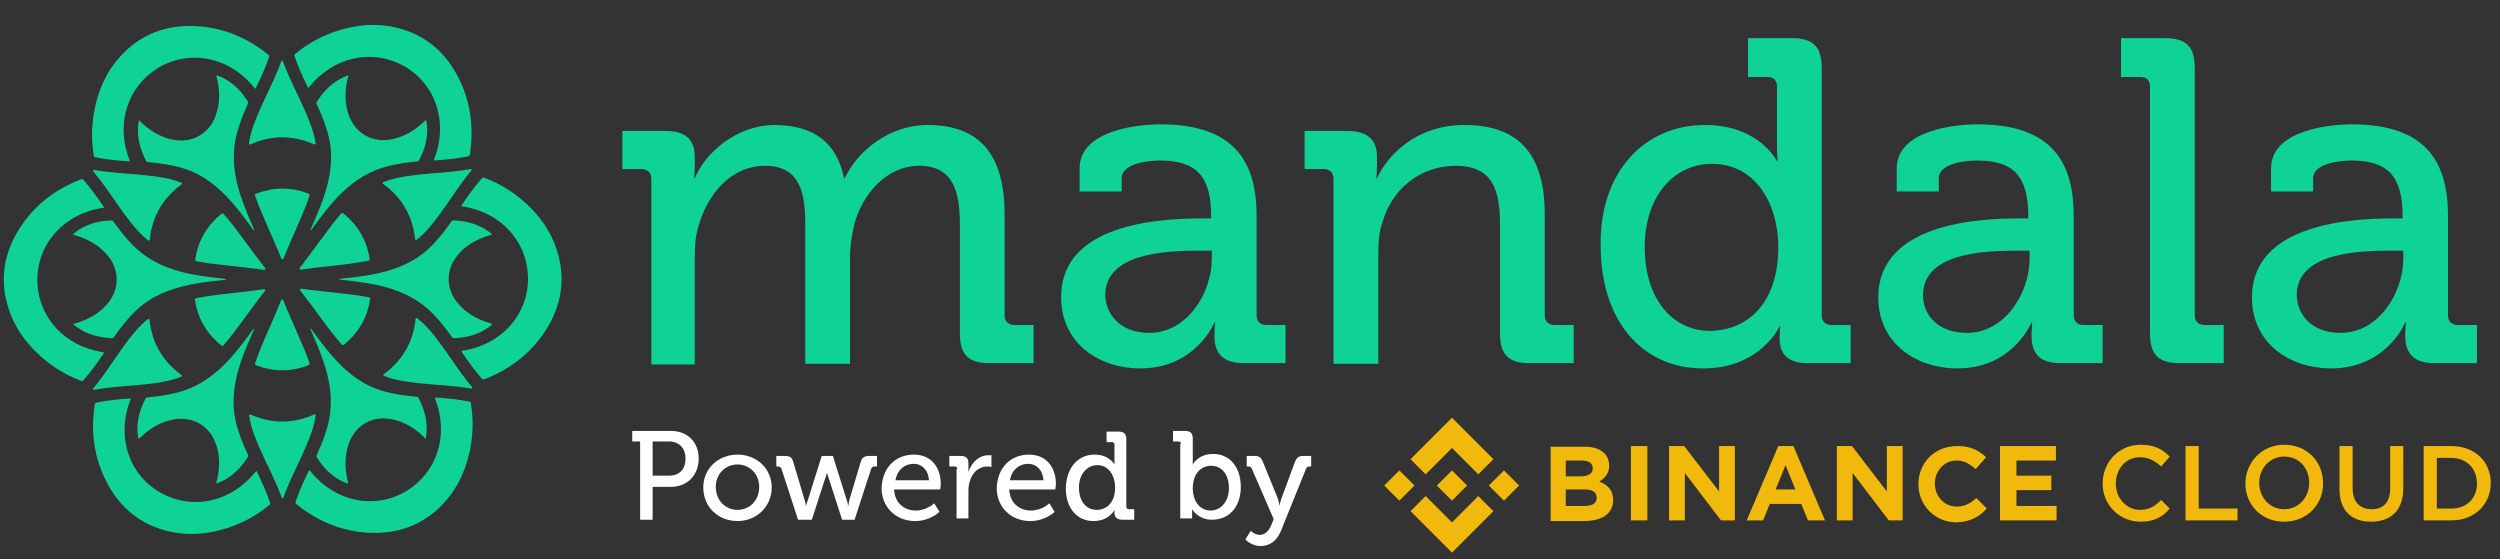 <?xml version="1.0" encoding="utf-8"?>
<!-- Generator: Adobe Illustrator 25.0.0, SVG Export Plug-In . SVG Version: 6.00 Build 0)  -->
<svg version="1.1" id="Layer_1" xmlns="http://www.w3.org/2000/svg" xmlns:xlink="http://www.w3.org/1999/xlink" x="0px" y="0px"
	 viewBox="0 0 380 85" style="enable-background:new 0 0 380 85;" xml:space="preserve">
<rect x="0" y="0" width="380" height="85" fill="#333333" stroke="none"/>
<style type="text/css">
	.st0{enable-background:new    ;}
	.st1{fill:#0FD297;}
	.st2{fill:#FFFFFF;}
	.st3{clip-path:url(#SVGID_2_);fill:#F0B90B;}
	.st4{clip-path:url(#SVGID_4_);}
	.st5{clip-path:url(#SVGID_6_);fill:#F0B90B;}
</style>
<g class="st0">
	<path class="st1" d="M99,27.2c0-1-0.6-1.5-1.5-1.5h-2.9v-5.8h6.5c3.1,0,4.5,1.3,4.5,3.9v1.3c0,1.1-0.1,2-0.1,2h0.1
		c1.7-4.1,6.6-8.1,12.1-8.1c6,0,9.5,2.7,10.6,8.1h0.1c2-4.3,6.9-8.1,12.6-8.1c8,0,11.7,4.6,11.7,13.6v15.3c0,1,0.6,1.5,1.5,1.5h2.9
		v5.8h-6.7c-3.2,0-4.5-1.3-4.5-4.5V34.1c0-5-1-8.9-6.2-8.9c-4.9,0-8.7,4.3-9.9,9.1c-0.3,1.5-0.6,3-0.6,4.8v16.2h-6.8V34.1
		c0-4.6-0.7-8.9-6.1-8.9c-5.2,0-8.8,4.3-10.2,9.4c-0.4,1.4-0.5,2.9-0.5,4.6v16.2H99V27.2z"/>
	<path class="st1" d="M182.6,33.2h1.5v-0.3c0-6.2-2.3-8.5-7.8-8.5c-1.7,0-5.8,0.4-5.8,2.7v2h-6.4v-3.5c0-5.8,8.8-6.7,12.3-6.7
		c11.5,0,14.6,6,14.6,13.9v15.1c0,1,0.6,1.5,1.5,1.5h2.9v5.8H189c-3.1,0-4.4-1.5-4.4-4.1c0-1.2,0.1-2.1,0.1-2.1h-0.1
		c0,0-2.8,7-11.3,7c-6.1,0-12-3.7-12-10.8C161.2,33.9,176.6,33.2,182.6,33.2z M174.7,50.6c5.7,0,9.5-6,9.5-11.3v-1.2h-1.8
		c-5.1,0-14.4,0.3-14.4,6.8C168.1,47.8,170.3,50.6,174.7,50.6z"/>
	<path class="st1" d="M202.7,27.2c0-1-0.6-1.5-1.5-1.5h-2.9v-5.8h6.5c3,0,4.5,1.3,4.5,3.9v1.3c0,1.1-0.1,2-0.1,2h0.1
		c1.4-3.1,5.6-8.1,13.3-8.1c8.4,0,12.2,4.6,12.2,13.6v15.3c0,1,0.6,1.5,1.5,1.5h2.9v5.8h-6.7c-3.2,0-4.5-1.3-4.5-4.5V34.1
		c0-5-1-8.9-6.7-8.9c-5.5,0-9.8,3.6-11.2,8.7c-0.5,1.4-0.6,3-0.6,4.8v16.6h-6.8V27.2z"/>
	<path class="st1" d="M259.2,19c8.2,0,10.9,5.5,10.9,5.5h0.1c0,0-0.1-1.1-0.1-2.4v-8.9c0-1.1-0.6-1.5-1.5-1.5h-2.9V5.8h6.7
		c3.2,0,4.5,1.3,4.5,4.5v37.6c0,1,0.6,1.5,1.5,1.5h2.9v5.8h-6.5c-3.1,0-4.3-1.4-4.3-3.8c0-1,0.1-1.8,0.1-1.8h-0.1
		c0,0-2.9,6.4-11.6,6.4c-9.6,0-15.6-7.6-15.6-18.6C243.1,26.3,249.8,19,259.2,19z M270.3,37.5c0-6.3-3.3-12.6-10.1-12.6
		c-5.5,0-10.2,4.6-10.2,12.7c0,7.7,4.1,12.7,10,12.7C265.3,50.2,270.3,46.5,270.3,37.5z"/>
	<path class="st1" d="M306.8,33.2h1.5v-0.3c0-6.2-2.3-8.5-7.8-8.5c-1.7,0-5.8,0.4-5.8,2.7v2h-6.4v-3.5c0-5.8,8.8-6.7,12.3-6.7
		c11.5,0,14.6,6,14.6,13.9v15.1c0,1,0.6,1.5,1.5,1.5h2.9v5.8h-6.4c-3.2,0-4.4-1.5-4.4-4.1c0-1.2,0.1-2.1,0.1-2.1h-0.1
		c0,0-2.8,7-11.3,7c-6.1,0-12-3.7-12-10.8C285.5,33.9,300.9,33.2,306.8,33.2z M299,50.6c5.7,0,9.5-6,9.5-11.3v-1.2h-1.8
		c-5.1,0-14.4,0.3-14.4,6.8C292.3,47.8,294.5,50.6,299,50.6z"/>
	<path class="st1" d="M326.8,13.2c0-1.1-0.6-1.5-1.5-1.5h-2.9V5.8h6.7c3.2,0,4.5,1.3,4.5,4.5v37.6c0,1,0.6,1.5,1.5,1.5h2.9v5.8h-6.7
		c-3.2,0-4.5-1.3-4.5-4.5V13.2z"/>
	<path class="st1" d="M363.7,33.2h1.5v-0.3c0-6.2-2.3-8.5-7.8-8.5c-1.7,0-5.8,0.4-5.8,2.7v2h-6.4v-3.5c0-5.8,8.8-6.7,12.3-6.7
		c11.5,0,14.6,6,14.6,13.9v15.1c0,1,0.6,1.5,1.5,1.5h2.9v5.8H370c-3.1,0-4.4-1.5-4.4-4.1c0-1.2,0.1-2.1,0.1-2.1h-0.1
		c0,0-2.8,7-11.3,7c-6.1,0-12-3.7-12-10.8C342.3,33.9,357.7,33.2,363.7,33.2z M355.8,50.6c5.7,0,9.5-6,9.5-11.3v-1.2h-1.8
		c-5.1,0-14.4,0.3-14.4,6.8C349.2,47.8,351.3,50.6,355.8,50.6z"/>
</g>
<g class="st0">
	<path class="st2" d="M97.3,67.1h-1.2v-1.6h5.9c2.5,0,4.2,1.7,4.2,4.2S104.5,74,102,74h-2.8v5h-1.9V67.1z M101.7,72.3
		c1.6,0,2.5-1,2.5-2.6s-1-2.6-2.5-2.6h-2.5v5.2H101.7z"/>
	<path class="st2" d="M112.1,69.1c2.9,0,5.2,2.1,5.2,5s-2.3,5.1-5.2,5.1c-2.9,0-5.2-2.1-5.2-5.1C106.9,71.2,109.2,69.1,112.1,69.1z
		 M112.1,77.5c1.8,0,3.3-1.4,3.3-3.5c0-2-1.5-3.4-3.3-3.4s-3.3,1.4-3.3,3.4C108.8,76.1,110.3,77.5,112.1,77.5z"/>
	<path class="st2" d="M118.8,71.3c-0.1-0.3-0.3-0.4-0.6-0.4H118v-1.6h1.2c0.9,0,1.2,0.2,1.4,1l1.7,5.7c0.2,0.5,0.2,1,0.2,1l0,0
		c0,0,0.1-0.5,0.3-1l2.1-6.7h1.7l2.1,6.7c0.2,0.5,0.2,1,0.2,1l0,0c0,0,0.1-0.5,0.2-1l1.7-5.7c0.2-0.8,0.6-1,1.4-1h1.1v1.6H133
		c-0.3,0-0.5,0.1-0.6,0.4l-2.5,7.7H128l-2-6.2c-0.2-0.5-0.3-1-0.3-1l0,0c0,0-0.1,0.6-0.3,1l-2,6.2h-2.1L118.8,71.3z"/>
	<path class="st2" d="M138.9,69.1c2.7,0,4.1,2,4.1,4.5c0,0.2-0.1,0.8-0.1,0.8h-7c0.1,2.1,1.6,3.2,3.3,3.2s2.8-1.1,2.8-1.1l0.8,1.3
		c0,0-1.4,1.4-3.7,1.4c-3,0-5.1-2.2-5.1-5C134.1,71,136.2,69.1,138.9,69.1z M141.2,73c-0.1-1.6-1.1-2.5-2.3-2.5
		c-1.4,0-2.5,0.9-2.8,2.5H141.2z"/>
	<path class="st2" d="M145.5,71.3c0-0.3-0.2-0.4-0.4-0.4h-0.8v-1.6h1.7c0.8,0,1.2,0.3,1.2,1.1V71c0,0.4,0,0.7,0,0.7l0,0
		c0.5-1.4,1.6-2.5,3-2.5c0.2,0,0.5,0,0.5,0V71c0,0-0.2-0.1-0.6-0.1c-1.2,0-2.3,0.8-2.7,2.3c-0.2,0.6-0.2,1.1-0.2,1.7v3.9h-1.8v-7.5
		H145.5z"/>
	<path class="st2" d="M156.4,69.1c2.7,0,4.1,2,4.1,4.5c0,0.2-0.1,0.8-0.1,0.8h-7c0.1,2.1,1.6,3.2,3.3,3.2s2.8-1.1,2.8-1.1l0.8,1.3
		c0,0-1.4,1.4-3.7,1.4c-3,0-5.1-2.2-5.1-5C151.6,71,153.7,69.1,156.4,69.1z M158.6,73c-0.1-1.6-1.1-2.5-2.3-2.5
		c-1.4,0-2.5,0.9-2.8,2.5H158.6z"/>
	<path class="st2" d="M166.4,69.1c2.2,0,3,1.5,3,1.5l0,0c0,0,0-0.3,0-0.6v-2.4c0-0.3-0.2-0.4-0.4-0.4h-0.8v-1.6h1.8
		c0.9,0,1.2,0.4,1.2,1.2V77c0,0.3,0.2,0.4,0.4,0.4h0.8V79h-1.8c-0.8,0-1.2-0.4-1.2-1c0-0.3,0-0.5,0-0.5l0,0c0,0-0.8,1.7-3.2,1.7
		c-2.6,0-4.2-2.1-4.2-5C162.1,71,163.9,69.1,166.4,69.1z M169.5,74.1c0-1.7-0.9-3.4-2.7-3.4c-1.5,0-2.8,1.3-2.8,3.4s1.1,3.4,2.7,3.4
		C168.1,77.5,169.5,76.5,169.5,74.1z"/>
	<path class="st2" d="M179.5,67.5c0-0.3-0.2-0.4-0.4-0.4h-0.8v-1.6h1.8c0.9,0,1.2,0.4,1.2,1.2v3.1c0,0.5,0,0.8,0,0.8l0,0
		c0,0,0.8-1.6,3.1-1.6c2.6,0,4.2,2.1,4.2,5c0,3.1-1.8,5-4.4,5c-2.1,0-3-1.6-3-1.6l0,0c0,0,0,0.3,0,0.7v0.7h-1.8V67.5H179.5z
		 M184,77.6c1.5,0,2.8-1.3,2.8-3.4s-1.1-3.4-2.7-3.4c-1.4,0-2.8,1-2.8,3.5C181.3,75.9,182.2,77.6,184,77.6z"/>
	<path class="st2" d="M191.5,81.3c0.7,0,1.3-0.5,1.7-1.4l0.4-1l-3.3-7.6c-0.1-0.3-0.3-0.4-0.6-0.4h-0.2v-1.6h1.1
		c0.8,0,1.1,0.2,1.4,1l2.2,5.4c0.2,0.5,0.3,1.2,0.3,1.2l0,0c0,0,0.1-0.7,0.3-1.2l2-5.4c0.3-0.8,0.6-1,1.4-1h1.1v1.6h-0.2
		c-0.3,0-0.5,0.1-0.6,0.4l-3.8,9.4c-0.6,1.5-1.7,2.3-3.1,2.3c-1.4,0-2.3-1-2.3-1l0.8-1.3C190.1,80.6,190.6,81.3,191.5,81.3z"/>
</g>
<g>
	<g>
		<g>
			<g>
				<g>
					<g>
						<defs>
							<rect id="SVGID_1_" x="210.4" y="63.5" width="168.2" height="21.2"/>
						</defs>
						<clipPath id="SVGID_2_">
							<use xlink:href="#SVGID_1_"  style="overflow:visible;"/>
						</clipPath>
						<path class="st3" d="M220.7,79.4l-4-4l-2.3,2.3l6.3,6.3l6.3-6.3l-2.3-2.3L220.7,79.4z M210.4,73.8l2.3,2.3l2.3-2.3l-2.3-2.3
							L210.4,73.8z M218.4,73.8l2.3,2.3l2.3-2.3l-2.3-2.3L218.4,73.8z M226.3,73.8l2.3,2.3l2.3-2.3l-2.3-2.3L226.3,73.8z
							 M220.7,63.5l-6.3,6.3l2.3,2.3l4-4l4,4l2.3-2.3L220.7,63.5z"/>
					</g>
				</g>
			</g>
		</g>
		<g>
			<g>
				<g>
					<g>
						<defs>
							<rect id="SVGID_3_" x="210.4" y="63.5" width="168.2" height="21.2"/>
						</defs>
						<clipPath id="SVGID_4_">
							<use xlink:href="#SVGID_3_"  style="overflow:visible;"/>
						</clipPath>
						<g class="st4">
							<g>
								<g>
									<g>
										<g>
											<defs>
												<rect id="SVGID_5_" x="210.4" y="63.5" width="168.2" height="21.2"/>
											</defs>
											<clipPath id="SVGID_6_">
												<use xlink:href="#SVGID_5_"  style="overflow:visible;"/>
											</clipPath>
											<path class="st5" d="M245.2,76L245.2,76c0-1.5-0.8-2.3-2.1-2.8c0.8-0.5,1.5-1.2,1.5-2.4l0,0c0-1.8-1.4-2.9-3.7-2.9h-5.2
												v11.3h5.4C243.5,79.1,245.2,78.1,245.2,76L245.2,76z M242.1,71.2c0,0.8-0.7,1.2-1.8,1.2H238V70h2.4
												C241.5,70,242.1,70.4,242.1,71.2L242.1,71.2z M242.7,75.7c0,0.8-0.7,1.2-1.8,1.2H238v-2.5h2.9
												C242.2,74.4,242.7,74.9,242.7,75.7L242.7,75.7z M250.4,79.1V67.8h-2.5v11.3L250.4,79.1z M263.7,79.1V67.8h-2.4v6.9
												l-5.3-6.9h-2.3v11.3h2.4v-7.2l5.5,7.2L263.7,79.1z M277.4,79.1l-4.8-11.3h-2.3l-4.8,11.3h2.5l1-2.5h4.8l1,2.5H277.4z
												 M272.9,74.4h-3l1.5-3.7L272.9,74.4z M289.2,79.1V67.8h-2.4v6.9l-5.3-6.9h-2.3v11.3h2.4v-7.2l5.5,7.2L289.2,79.1z
												 M302,77.3l-1.6-1.6c-0.9,0.8-1.7,1.3-3,1.3c-1.9,0-3.3-1.6-3.3-3.5l0,0c0-1.9,1.4-3.5,3.3-3.5c1.1,0,2,0.5,2.9,1.3
												l1.6-1.8c-1.1-1-2.3-1.7-4.4-1.7c-3.5,0-5.9,2.6-5.9,5.8l0,0c0,3.2,2.5,5.8,5.8,5.8C299.6,79.3,300.9,78.5,302,77.3
												 M312.6,79.1v-2.2h-6.1v-2.4h5.3v-2.2h-5.3V70h6v-2.2H304v11.3L312.6,79.1z M325.4,79.3c-3.3,0-5.8-2.6-5.8-5.8
												c0-3.2,2.4-5.9,5.8-5.9c2.1,0,3.3,0.7,4.4,1.8l-1.3,1.5c-0.9-0.8-1.9-1.4-3.2-1.4c-2.2,0-3.7,1.8-3.7,4s1.6,4,3.7,4
												c1.4,0,2.3-0.6,3.2-1.5l1.3,1.3C328.8,78.5,327.5,79.3,325.4,79.3L325.4,79.3z M332.2,67.8h2v9.5h5.9v1.8h-7.9V67.8z
												 M347.2,79.3c-3.5,0-5.9-2.6-5.9-5.8s2.5-5.9,5.9-5.9c3.5,0,5.9,2.6,5.9,5.8C353.2,76.6,350.7,79.3,347.2,79.3
												L347.2,79.3z M347.2,69.4c-2.2,0-3.8,1.8-3.8,4s1.6,4,3.8,4c2.2,0,3.8-1.8,3.8-4S349.5,69.4,347.2,69.4L347.2,69.4z
												 M365.3,74.2c0,3.4-1.9,5.1-4.9,5.1s-4.8-1.7-4.8-5v-6.5h2v6.4c0,2.1,1.1,3.2,2.9,3.2s2.8-1.1,2.8-3.1v-6.5h2V74.2z
												 M372.6,79.1h-4.2V67.8h4.2c3.6,0,6,2.4,6,5.6S376.2,79.1,372.6,79.1 M372.6,69.6h-2.2v7.7h2.2c2.4,0,3.9-1.6,3.9-3.8
												S375,69.6,372.6,69.6"/>
										</g>
									</g>
								</g>
							</g>
						</g>
					</g>
				</g>
			</g>
		</g>
	</g>
</g>
<g>
	<g>
		<g>
			<g>
				<path class="st1" d="M47.275,49.966c1.041,1.417,2.051,2.814,3.21,4.14c2.088,2.39,4.475,4.35,7.579,5.288
					c1.704,0.515,3.455,0.745,5.219,0.908c0.139,0.013,0.243,0.027,0.323,0.18c0.922,1.759,1.431,3.604,1.192,5.608
					c-0.019,0.156-0.044,0.312-0.073,0.505c-0.006,0.04-0.055,0.056-0.084,0.028c-0.419-0.412-0.817-0.783-1.252-1.11
					c-1.455-1.096-3.056-1.841-4.901-1.915c-2.456-0.099-4.564,1.361-5.428,3.71c-0.703,1.913-0.673,3.853-0.205,5.808
					c0.023,0.095,0.047,0.19,0.064,0.287c0.008,0.045,0.002,0.102-0.034,0.092c-0.724-0.212-1.373-0.577-1.988-1
					c-1.132-0.781-2.008-1.801-2.738-2.959c-0.12-0.191-0.044-0.321,0.026-0.474c0.6-1.308,1.13-2.64,1.534-4.024
					c0.816-2.797,0.692-5.585-0.038-8.373c-0.572-2.183-1.458-4.248-2.364-6.306c-0.049-0.112-0.093-0.226-0.139-0.34
					C47.145,49.938,47.237,49.903,47.275,49.966z"/>
				<path class="st1" d="M43.079,75.621c-0.044,0.122-0.216,0.124-0.261,0.002c-0.953-2.626-2.25-4.987-3.328-7.445
					c-0.711-1.621-1.379-3.258-1.626-5.03c0,0,0-0.001,0-0.001c-0.015-0.108,0.095-0.188,0.195-0.144
					c3.253,1.436,6.484,1.436,9.733-0.017c0.099-0.044,0.208,0.039,0.193,0.147c-0.179,1.31-0.573,2.477-1.022,3.629
					c-0.845,2.164-1.922,4.224-2.867,6.342C43.735,73.908,43.399,74.723,43.079,75.621z"/>
				<path class="st1" d="M42.736,45.636c0.059-0.144,0.264-0.142,0.321,0.003c0.132,0.337,0.26,0.668,0.4,0.993
					c0.934,2.162,1.882,4.319,2.808,6.484c0.279,0.653,0.493,1.334,0.757,1.995c0.094,0.235,0.051,0.334-0.188,0.424
					c-2.615,0.995-5.226,1.001-7.845,0.012c-0.247-0.093-0.26-0.197-0.182-0.428c0.801-2.363,1.875-4.613,2.855-6.901
					C42.03,47.362,42.378,46.497,42.736,45.636L42.736,45.636z"/>
			</g>
			<path class="st1" d="M66.116,60.555c-0.027-0.069,0.026-0.143,0.1-0.138c1.747,0.118,3.441,0.291,5.118,0.625
				c0.225,0.045,0.22,0.188,0.244,0.34c0.396,2.443,0.327,4.875-0.203,7.291c-0.636,2.899-1.84,5.529-3.857,7.73
				c-3.082,3.363-6.967,4.811-11.475,4.575c-4.123-0.216-7.759-1.745-10.969-4.321c-0.159-0.127-0.194-0.232-0.127-0.43
				c0.542-1.613,1.249-3.154,1.993-4.681c0,0,0-0.001,0.001-0.001c0.032-0.064,0.122-0.068,0.167-0.011
				c3.751,4.767,9.956,6.049,14.826,3C66.383,71.749,68.326,66.167,66.116,60.555z"/>
		</g>
		<g>
			<g>
				<path class="st1" d="M38.619,50.059c-0.707,1.611-1.411,3.183-1.981,4.85c-1.026,3.004-1.53,6.051-0.79,9.208
					c0.406,1.733,1.082,3.365,1.823,4.974c0.058,0.127,0.098,0.224,0.006,0.37c-1.063,1.678-2.405,3.041-4.261,3.836
					c-0.145,0.062-0.292,0.118-0.474,0.189c-0.038,0.015-0.076-0.02-0.066-0.059c0.148-0.569,0.269-1.099,0.335-1.64
					c0.221-1.808,0.066-3.567-0.792-5.202c-1.143-2.176-3.461-3.273-5.927-2.845c-2.008,0.348-3.673,1.343-5.132,2.727
					c-0.071,0.067-0.142,0.136-0.216,0.199c-0.035,0.03-0.087,0.053-0.097,0.017c-0.179-0.733-0.187-1.478-0.127-2.221
					c0.11-1.371,0.556-2.64,1.193-3.851c0.105-0.2,0.256-0.199,0.423-0.214c1.432-0.134,2.852-0.341,4.252-0.683
					c2.83-0.692,5.183-2.193,7.232-4.22c1.605-1.587,2.95-3.387,4.279-5.2c0.072-0.099,0.15-0.193,0.225-0.29
					C38.579,49.932,38.655,49.994,38.619,50.059z"/>
				<path class="st1" d="M14.304,59.252c-0.128,0.023-0.215-0.126-0.132-0.225c1.798-2.138,3.194-4.442,4.784-6.605
					c1.048-1.426,2.132-2.823,3.543-3.923c0,0,0.001-0.001,0.001-0.001c0.086-0.067,0.21-0.011,0.222,0.096
					c0.382,3.535,1.999,6.333,4.881,8.42c0.088,0.064,0.07,0.2-0.031,0.241c-1.224,0.5-2.431,0.742-3.654,0.929
					c-2.297,0.35-4.619,0.447-6.926,0.688C16.115,58.964,15.241,59.08,14.304,59.252z"/>
				<path class="st1" d="M40.1,43.963c0.154-0.021,0.255,0.158,0.158,0.279c-0.226,0.283-0.448,0.559-0.66,0.843
					c-1.405,1.89-2.799,3.789-4.212,5.674c-0.426,0.569-0.909,1.094-1.349,1.653c-0.157,0.199-0.263,0.211-0.462,0.049
					c-2.169-1.767-3.48-4.026-3.933-6.787c-0.043-0.261,0.04-0.324,0.279-0.371c2.447-0.488,4.932-0.682,7.404-0.978
					C38.252,44.215,39.175,44.083,40.1,43.963L40.1,43.963z"/>
			</g>
			<path class="st1" d="M38.869,71.67c0.046-0.058,0.137-0.049,0.17,0.018c0.772,1.572,1.469,3.126,2.018,4.745
				c0.074,0.218-0.053,0.284-0.173,0.382c-1.918,1.565-4.059,2.721-6.416,3.47c-2.829,0.899-5.708,1.171-8.623,0.525
				c-4.454-0.987-7.65-3.628-9.7-7.65c-1.874-3.678-2.368-7.592-1.743-11.66c0.031-0.201,0.104-0.284,0.309-0.325
				c1.668-0.336,3.356-0.495,5.05-0.614c0,0,0.001,0,0.001,0c0.071-0.005,0.12,0.072,0.093,0.139
				c-2.253,5.632-0.261,11.647,4.814,14.34C29.309,77.498,35.115,76.39,38.869,71.67z"/>
		</g>
	</g>
	<g>
		<g>
			<g>
				<path class="st1" d="M38.548,34.983c-1.041-1.417-2.051-2.814-3.21-4.14c-2.088-2.39-4.475-4.35-7.579-5.288
					c-1.704-0.515-3.455-0.745-5.219-0.908c-0.139-0.013-0.243-0.027-0.323-0.18c-0.922-1.759-1.431-3.604-1.192-5.608
					c0.019-0.156,0.044-0.312,0.073-0.505c0.006-0.04,0.055-0.056,0.084-0.028c0.419,0.412,0.817,0.783,1.252,1.11
					c1.455,1.096,3.056,1.841,4.901,1.915c2.456,0.099,4.564-1.361,5.428-3.71c0.703-1.913,0.673-3.853,0.205-5.808
					c-0.023-0.095-0.047-0.19-0.064-0.287c-0.008-0.045-0.002-0.102,0.034-0.092c0.724,0.212,1.373,0.577,1.988,1
					c1.132,0.781,2.008,1.801,2.738,2.959c0.12,0.191,0.044,0.321-0.026,0.474c-0.6,1.308-1.13,2.64-1.534,4.024
					c-0.816,2.797-0.692,5.585,0.038,8.373c0.572,2.183,1.458,4.248,2.364,6.306c0.049,0.112,0.093,0.226,0.139,0.34
					C38.678,35.011,38.586,35.046,38.548,34.983z"/>
				<path class="st1" d="M42.744,9.328c0.044-0.122,0.216-0.124,0.261-0.002c0.953,2.626,2.25,4.987,3.328,7.445
					c0.711,1.621,1.379,3.258,1.626,5.03c0,0,0,0.001,0,0.001c0.015,0.108-0.095,0.188-0.195,0.144
					c-3.253-1.436-6.484-1.436-9.733,0.017c-0.099,0.044-0.208-0.039-0.193-0.147c0.179-1.31,0.573-2.477,1.022-3.629
					c0.845-2.164,1.922-4.224,2.867-6.342C42.088,11.041,42.424,10.226,42.744,9.328z"/>
				<path class="st1" d="M43.087,39.313c-0.059,0.144-0.264,0.142-0.321-0.003c-0.132-0.337-0.26-0.668-0.4-0.993
					c-0.934-2.162-1.882-4.319-2.808-6.484c-0.279-0.653-0.493-1.334-0.757-1.995c-0.094-0.235-0.051-0.334,0.188-0.424
					c2.615-0.995,5.226-1.001,7.845-0.012c0.247,0.093,0.26,0.197,0.182,0.428c-0.801,2.363-1.875,4.613-2.855,6.901
					C43.793,37.587,43.445,38.452,43.087,39.313L43.087,39.313z"/>
			</g>
			<path class="st1" d="M19.707,24.394c0.027,0.069-0.026,0.143-0.1,0.138c-1.747-0.118-3.441-0.291-5.118-0.625
				c-0.225-0.045-0.22-0.188-0.244-0.34c-0.396-2.443-0.327-4.875,0.203-7.291c0.636-2.899,1.84-5.529,3.857-7.73
				c3.082-3.363,6.967-4.811,11.475-4.575c4.123,0.216,7.759,1.745,10.969,4.321c0.159,0.127,0.194,0.232,0.127,0.43
				c-0.542,1.613-1.249,3.154-1.993,4.681c0,0,0,0.001-0.001,0.001c-0.032,0.064-0.122,0.068-0.167,0.011
				c-3.751-4.767-9.956-6.049-14.826-3C19.44,13.2,17.497,18.782,19.707,24.394z"/>
		</g>
		<g>
			<g>
				<path class="st1" d="M47.204,34.89c0.707-1.611,1.411-3.183,1.981-4.85c1.026-3.004,1.53-6.051,0.79-9.208
					c-0.406-1.733-1.082-3.365-1.823-4.974c-0.058-0.127-0.098-0.224-0.006-0.37c1.063-1.678,2.405-3.041,4.261-3.836
					c0.145-0.062,0.292-0.118,0.474-0.189c0.038-0.015,0.076,0.02,0.066,0.059c-0.148,0.569-0.269,1.099-0.335,1.64
					c-0.221,1.808-0.066,3.567,0.792,5.202c1.143,2.176,3.461,3.273,5.927,2.845c2.008-0.348,3.673-1.343,5.132-2.727
					c0.071-0.067,0.142-0.136,0.216-0.199c0.035-0.03,0.087-0.053,0.097-0.017c0.179,0.733,0.187,1.478,0.127,2.221
					c-0.11,1.371-0.556,2.64-1.193,3.851c-0.105,0.2-0.256,0.199-0.423,0.214c-1.432,0.134-2.852,0.341-4.252,0.683
					c-2.83,0.692-5.183,2.193-7.232,4.22c-1.605,1.587-2.95,3.387-4.279,5.2c-0.072,0.099-0.15,0.193-0.225,0.29
					C47.244,35.017,47.168,34.955,47.204,34.89z"/>
				<path class="st1" d="M71.519,25.697c0.128-0.023,0.215,0.126,0.132,0.225c-1.798,2.138-3.194,4.442-4.784,6.605
					c-1.048,1.426-2.132,2.823-3.543,3.923c0,0-0.001,0.001-0.001,0.001c-0.086,0.067-0.21,0.011-0.222-0.096
					c-0.382-3.535-1.999-6.333-4.881-8.42c-0.088-0.064-0.07-0.2,0.031-0.241c1.224-0.5,2.431-0.742,3.654-0.929
					c2.297-0.35,4.619-0.447,6.926-0.688C69.708,25.985,70.582,25.869,71.519,25.697z"/>
				<path class="st1" d="M45.723,40.986c-0.154,0.021-0.255-0.158-0.158-0.279c0.226-0.283,0.448-0.559,0.66-0.843
					c1.405-1.89,2.799-3.789,4.212-5.674c0.426-0.569,0.909-1.094,1.349-1.653c0.157-0.199,0.263-0.211,0.462-0.049
					c2.169,1.767,3.48,4.026,3.933,6.787c0.043,0.261-0.04,0.324-0.279,0.371c-2.447,0.488-4.932,0.682-7.404,0.978
					C47.571,40.734,46.648,40.866,45.723,40.986L45.723,40.986z"/>
			</g>
			<path class="st1" d="M46.954,13.279c-0.046,0.058-0.137,0.049-0.17-0.018c-0.772-1.572-1.469-3.126-2.018-4.745
				c-0.074-0.218,0.053-0.284,0.173-0.382c1.918-1.565,4.059-2.721,6.416-3.47c2.829-0.899,5.708-1.171,8.623-0.525
				c4.454,0.987,7.65,3.628,9.7,7.65c1.874,3.678,2.368,7.592,1.743,11.66c-0.031,0.201-0.104,0.284-0.309,0.325
				c-1.668,0.336-3.356,0.495-5.05,0.614c0,0-0.001,0-0.001,0c-0.071,0.005-0.12-0.072-0.093-0.139
				c2.253-5.632,0.261-11.647-4.814-14.34C56.515,7.451,50.709,8.559,46.954,13.279z"/>
		</g>
	</g>
	<g>
		<g>
			<path class="st1" d="M51.644,42.382c1.748-0.193,3.462-0.369,5.19-0.71c3.114-0.613,6.005-1.701,8.369-3.919
				c1.298-1.218,2.373-2.62,3.396-4.066c0.081-0.114,0.145-0.197,0.317-0.19c1.984,0.082,3.837,0.562,5.453,1.772
				c0.126,0.094,0.248,0.194,0.401,0.316c0.032,0.025,0.021,0.076-0.018,0.087c-0.566,0.156-1.086,0.316-1.588,0.529
				c-1.677,0.712-3.123,1.726-4.109,3.287c-1.313,2.077-1.104,4.633,0.499,6.556c1.305,1.565,3,2.51,4.927,3.081
				c0.094,0.028,0.188,0.055,0.28,0.088c0.043,0.015,0.089,0.049,0.063,0.076c-0.546,0.521-1.186,0.901-1.86,1.221
				c-1.242,0.59-2.564,0.839-3.932,0.892c-0.226,0.009-0.3-0.122-0.397-0.259c-0.833-1.173-1.721-2.299-2.718-3.34
				c-2.014-2.105-4.491-3.392-7.271-4.153c-2.177-0.596-4.408-0.861-6.643-1.106c-0.122-0.013-0.242-0.033-0.364-0.05
				C51.555,42.48,51.57,42.383,51.644,42.382z"/>
			<path class="st1" d="M71.763,58.843c0.084,0.099-0.001,0.249-0.129,0.227c-2.751-0.488-5.444-0.545-8.112-0.84
				c-1.759-0.195-3.511-0.435-5.169-1.106c0,0-0.001,0-0.001-0.001c-0.101-0.041-0.115-0.176-0.027-0.241
				c2.87-2.099,4.485-4.897,4.852-8.437c0.011-0.108,0.138-0.161,0.224-0.094c1.045,0.81,1.859,1.734,2.631,2.7
				c1.452,1.814,2.697,3.776,4.059,5.654C70.609,57.418,71.146,58.117,71.763,58.843z"/>
			<path class="st1" d="M45.625,44.147c-0.095-0.123,0.009-0.3,0.163-0.276c0.358,0.054,0.708,0.109,1.06,0.15
				c2.34,0.272,4.681,0.529,7.02,0.811c0.705,0.085,1.402,0.24,2.106,0.342c0.251,0.036,0.314,0.123,0.274,0.375
				c-0.446,2.762-1.746,5.027-3.912,6.8c-0.204,0.167-0.3,0.127-0.461-0.056c-1.646-1.876-3.057-3.93-4.549-5.924
				C46.766,45.622,46.191,44.888,45.625,44.147L45.625,44.147z"/>
		</g>
		<path class="st1" d="M70.235,31.36c-0.073-0.011-0.111-0.094-0.07-0.156c0.975-1.454,1.972-2.835,3.1-4.12
			c0.152-0.173,0.273-0.096,0.417-0.041c2.314,0.879,4.386,2.154,6.213,3.821c2.193,2,3.868,4.358,4.766,7.206
			c1.372,4.351,0.683,8.44-1.775,12.226c-2.248,3.462-5.391,5.847-9.226,7.339c-0.189,0.074-0.298,0.052-0.436-0.105
			c-1.125-1.276-2.107-2.659-3.057-4.066c0,0-0.001-0.001-0.001-0.001c-0.04-0.06,0.003-0.14,0.073-0.15
			c6.004-0.865,10.217-5.597,10.011-11.339C80.063,36.725,76.2,32.251,70.235,31.36z"/>
	</g>
	<g>
		<g>
			<path class="st1" d="M34.29,42.516c-1.748,0.193-3.462,0.369-5.19,0.71c-3.114,0.613-6.005,1.701-8.369,3.919
				c-1.298,1.218-2.373,2.62-3.396,4.066c-0.081,0.114-0.145,0.197-0.317,0.19c-1.984-0.082-3.837-0.562-5.453-1.772
				c-0.126-0.094-0.248-0.194-0.401-0.316c-0.032-0.025-0.021-0.076,0.018-0.087c0.566-0.156,1.086-0.316,1.588-0.529
				c1.677-0.712,3.123-1.726,4.109-3.287c1.313-2.077,1.104-4.633-0.499-6.556c-1.305-1.565-3-2.51-4.927-3.081
				c-0.094-0.028-0.188-0.055-0.28-0.088c-0.043-0.015-0.089-0.049-0.063-0.076c0.546-0.521,1.186-0.901,1.86-1.221
				c1.242-0.59,2.564-0.839,3.932-0.892c0.226-0.009,0.3,0.122,0.397,0.259c0.833,1.173,1.721,2.299,2.718,3.34
				c2.014,2.105,4.491,3.392,7.271,4.153c2.177,0.596,4.408,0.861,6.643,1.106c0.122,0.013,0.242,0.033,0.364,0.05
				C34.379,42.418,34.364,42.515,34.29,42.516z"/>
			<path class="st1" d="M14.171,26.055c-0.084-0.099,0.001-0.249,0.129-0.227c2.751,0.488,5.444,0.545,8.112,0.84
				c1.759,0.195,3.511,0.435,5.169,1.106c0,0,0.001,0,0.001,0.001c0.101,0.041,0.115,0.176,0.027,0.241
				c-2.87,2.099-4.485,4.897-4.852,8.437c-0.011,0.108-0.138,0.161-0.224,0.094c-1.045-0.81-1.859-1.734-2.631-2.7
				c-1.452-1.814-2.697-3.776-4.059-5.654C15.325,27.479,14.788,26.781,14.171,26.055z"/>
			<path class="st1" d="M40.309,40.75c0.095,0.123-0.009,0.3-0.163,0.276c-0.358-0.054-0.708-0.109-1.06-0.15
				c-2.34-0.272-4.681-0.529-7.02-0.811c-0.705-0.085-1.402-0.24-2.106-0.342c-0.251-0.036-0.314-0.123-0.274-0.375
				c0.446-2.762,1.746-5.027,3.912-6.8c0.204-0.167,0.3-0.127,0.461,0.056c1.646,1.876,3.057,3.93,4.549,5.924
				C39.168,39.276,39.743,40.01,40.309,40.75L40.309,40.75z"/>
		</g>
		<path class="st1" d="M15.699,53.538c0.073,0.011,0.111,0.094,0.07,0.156c-0.975,1.454-1.972,2.835-3.1,4.12
			c-0.152,0.173-0.273,0.096-0.417,0.041c-2.314-0.879-4.386-2.154-6.213-3.821c-2.193-2-3.868-4.358-4.766-7.206
			c-1.372-4.351-0.683-8.44,1.775-12.226c2.248-3.462,5.391-5.847,9.226-7.339c0.189-0.074,0.298-0.052,0.436,0.105
			c1.125,1.276,2.107,2.659,3.057,4.066c0,0,0.001,0.001,0.001,0.001c0.04,0.06-0.003,0.14-0.073,0.15
			C9.692,32.451,5.478,37.184,5.684,42.926C5.871,48.172,9.734,52.646,15.699,53.538z"/>
	</g>
</g>
</svg>
